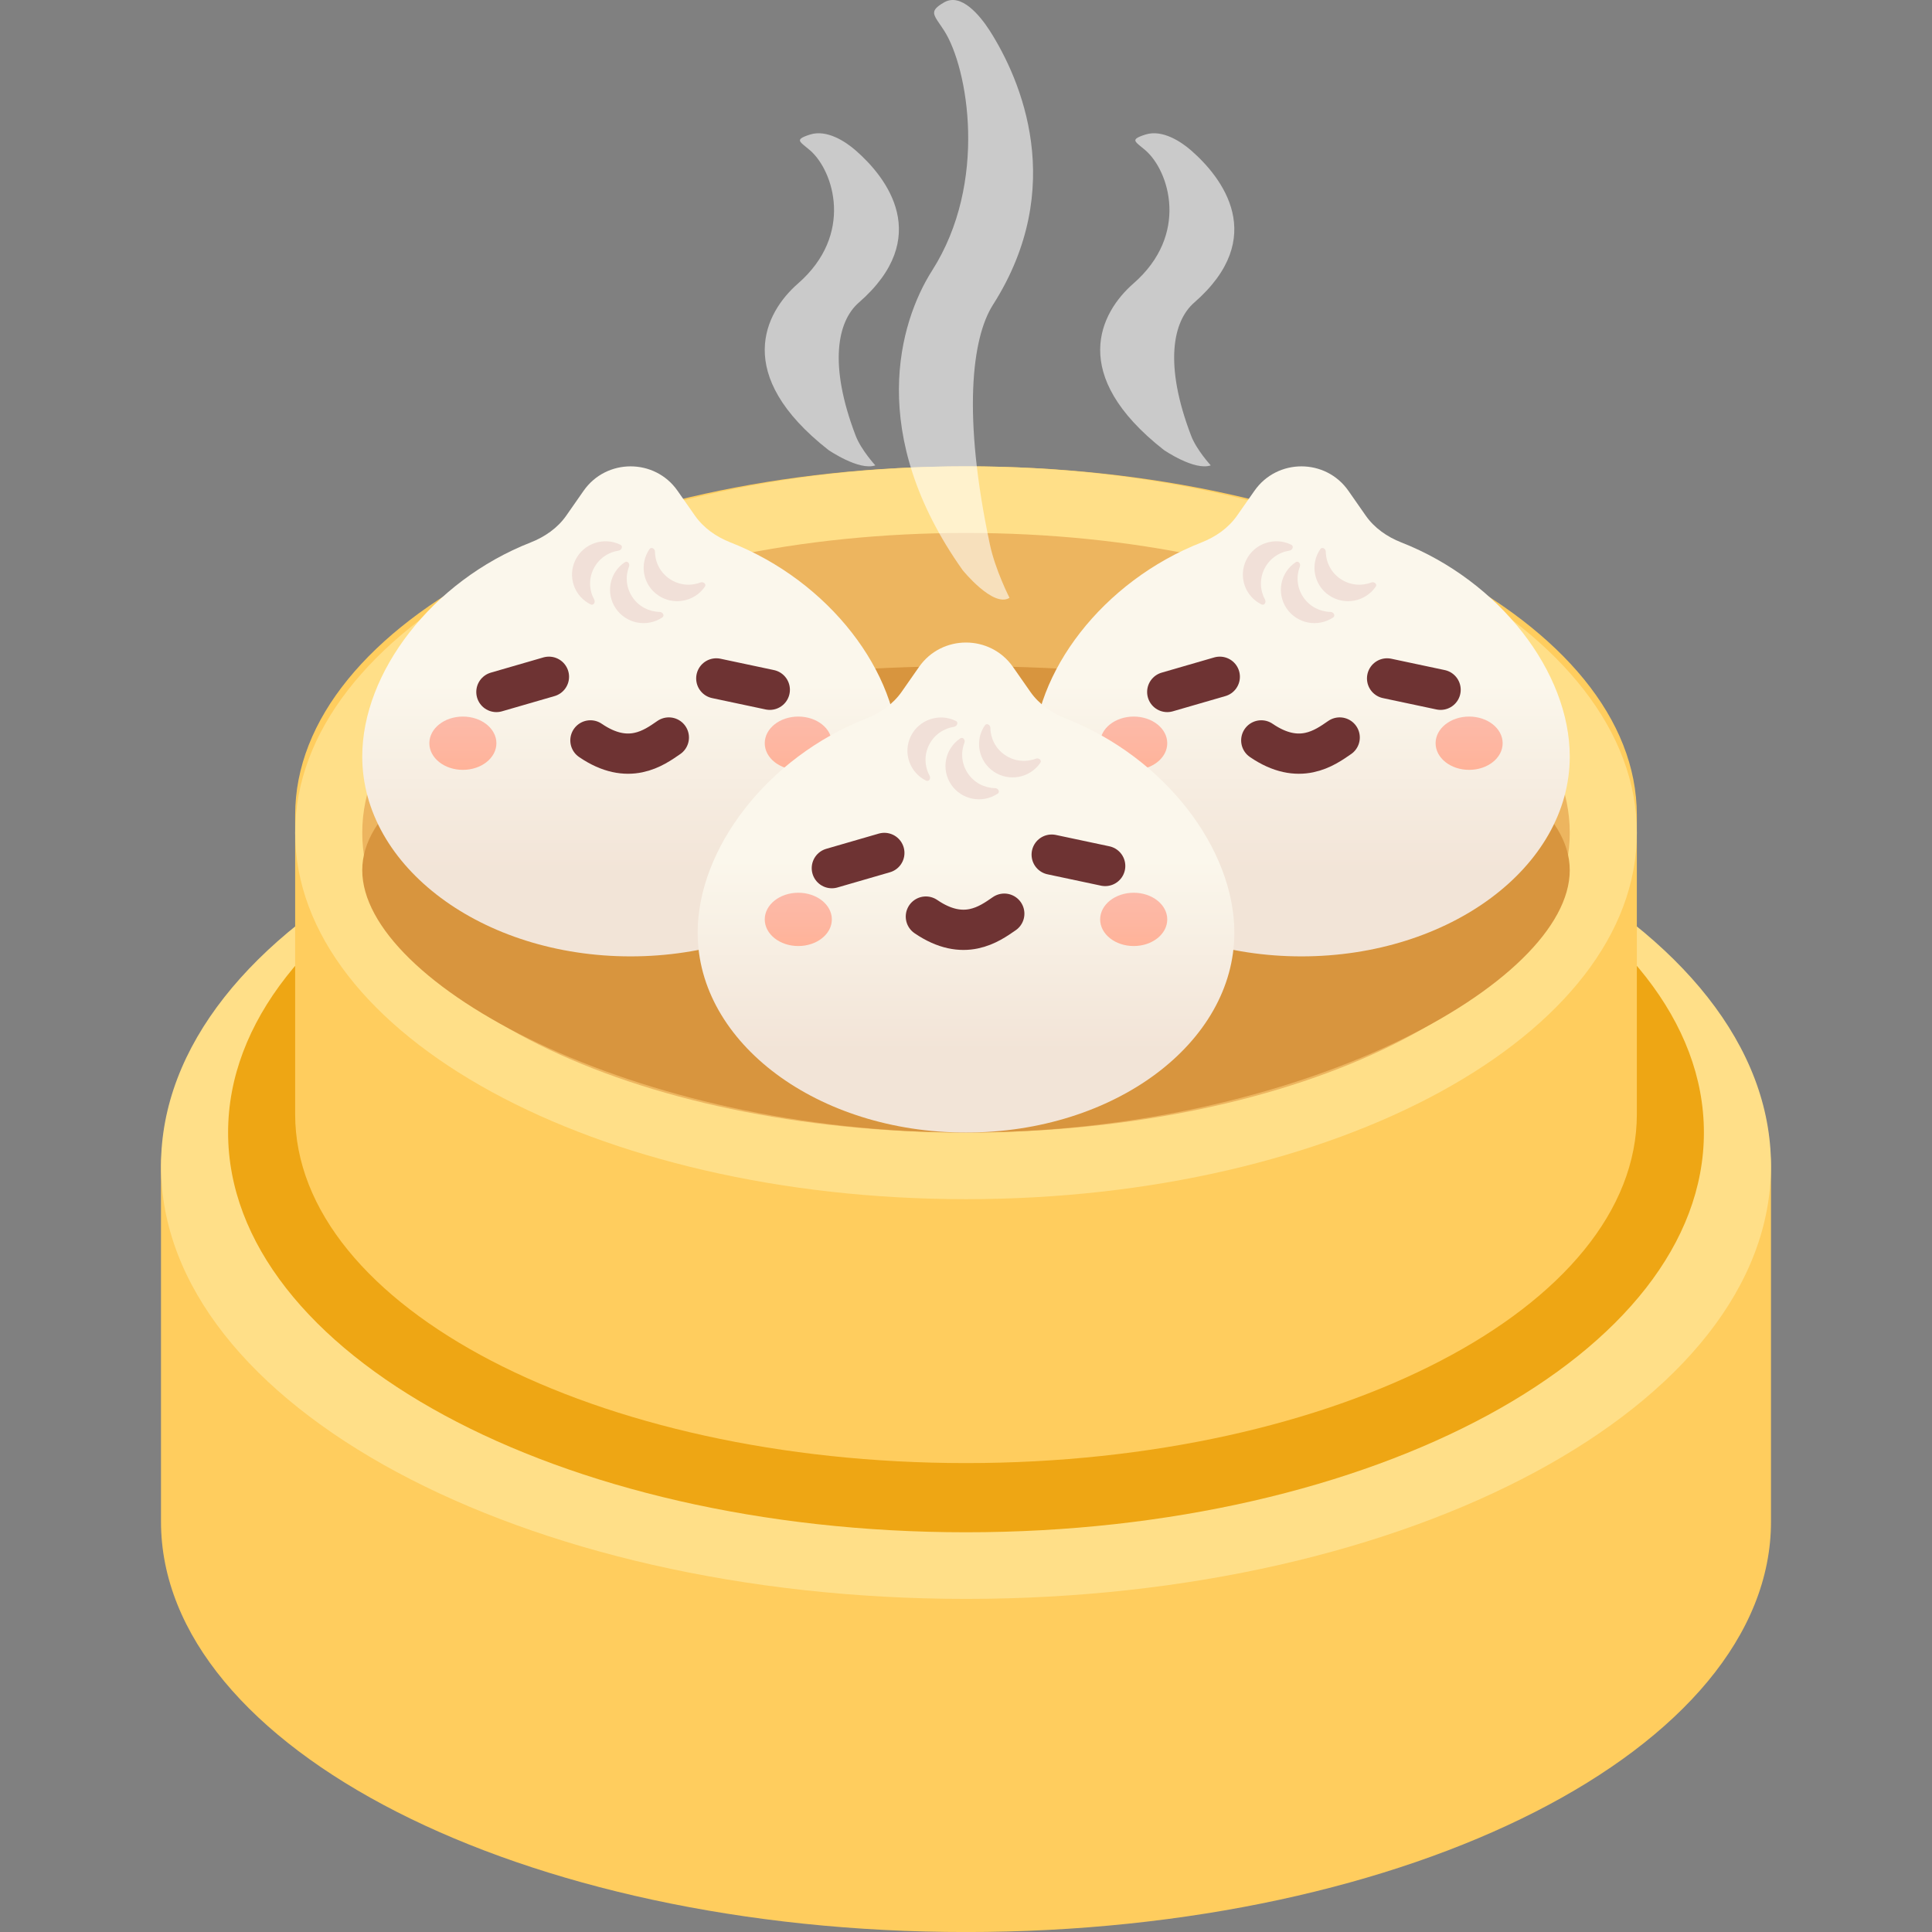 <svg width="48" height="48" viewBox="0 0 48 48" fill="none" xmlns="http://www.w3.org/2000/svg">
<rect x="0" y="0" width="48" height="48" fill="#808080" stroke="none"/>
<g clip-path="url(#clip0_742_2758)">
<path fill-rule="evenodd" clip-rule="evenodd" d="M4 37.805V29.066C4 23.434 12.954 18.87 24 18.87C35.046 18.87 44 23.434 44 29.066V37.805C44 43.436 35.046 48.001 24 48.001C12.954 48.001 4 43.436 4 37.805Z" fill="#FFCD5E"/>
<path d="M24 39.724C35.046 39.724 44 34.907 44 28.966C44 23.024 35.046 18.207 24 18.207C12.954 18.207 4 23.024 4 28.966C4 34.907 12.954 39.724 24 39.724Z" fill="#FFDF88"/>
<path d="M24 38.069C34.125 38.069 42.333 33.623 42.333 28.138C42.333 22.653 34.125 18.207 24 18.207C13.875 18.207 5.667 22.653 5.667 28.138C5.667 33.623 13.875 38.069 24 38.069Z" fill="#EEA614"/>
<path fill-rule="evenodd" clip-rule="evenodd" d="M7.333 27.68C7.333 27.681 7.333 27.683 7.333 27.684C7.333 32.47 14.795 36.35 24 36.35C33.205 36.35 40.667 32.47 40.667 27.684C40.667 27.683 40.667 27.681 40.667 27.68V20.253C40.667 20.253 40.667 20.253 40.667 20.253C40.665 15.467 33.204 11.586 24 11.586C14.796 11.586 7.334 15.466 7.333 20.252C7.333 20.251 7.333 20.252 7.333 20.252V27.68Z" fill="#FFCD5E"/>
<path d="M24 29.793C33.205 29.793 40.667 25.718 40.667 20.69C40.667 15.662 33.205 11.586 24 11.586C14.795 11.586 7.333 15.662 7.333 20.69C7.333 25.718 14.795 29.793 24 29.793Z" fill="#FFDF88"/>
<path d="M24 28.138C32.284 28.138 39 24.803 39 20.689C39 16.576 32.284 13.241 24 13.241C15.716 13.241 9 16.576 9 20.689C9 24.803 15.716 28.138 24 28.138Z" fill="#EDB55F"/>
<path d="M39 21.621C39 24.42 32.284 28.138 24 28.138C15.716 28.138 9 24.42 9 21.621C9 18.821 15.716 16.552 24 16.552C32.284 16.552 39 18.821 39 21.621Z" fill="#D8953E"/>
<path fill-rule="evenodd" clip-rule="evenodd" d="M23.461 0.056C23.879 -0.179 24.342 0.375 24.593 0.767C25.363 1.977 26.526 4.66 24.67 7.573C24.14 8.404 23.915 10.336 24.593 13.525C24.728 14.163 25.081 14.853 25.081 14.853C24.676 15.107 23.915 14.163 23.915 14.163C21.53 10.796 22.334 8.015 23.159 6.72C24.555 4.53 24.046 1.685 23.461 0.768C23.282 0.486 23.145 0.363 23.237 0.229C23.273 0.177 23.344 0.123 23.461 0.056Z" fill="white" fill-opacity="0.58"/>
<path fill-rule="evenodd" clip-rule="evenodd" d="M28.461 3.342C28.879 3.211 29.342 3.519 29.593 3.737C30.363 4.409 31.526 5.899 29.67 7.518C29.14 7.979 28.915 9.053 29.593 10.825C29.728 11.179 30.081 11.562 30.081 11.562C29.676 11.703 28.915 11.179 28.915 11.179C26.53 9.308 27.334 7.764 28.159 7.044C29.555 5.827 29.046 4.246 28.461 3.737C28.282 3.58 28.145 3.512 28.237 3.438C28.273 3.409 28.344 3.379 28.461 3.342Z" fill="white" fill-opacity="0.58"/>
<path fill-rule="evenodd" clip-rule="evenodd" d="M20.128 3.342C20.545 3.211 21.009 3.519 21.259 3.737C22.03 4.409 23.193 5.899 21.337 7.518C20.807 7.979 20.581 9.053 21.259 10.825C21.395 11.179 21.747 11.562 21.747 11.562C21.343 11.703 20.581 11.179 20.581 11.179C18.197 9.308 19 7.764 19.826 7.044C21.222 5.827 20.712 4.246 20.128 3.737C19.948 3.58 19.812 3.512 19.904 3.438C19.94 3.409 20.011 3.379 20.128 3.342Z" fill="white" fill-opacity="0.58"/>
<path fill-rule="evenodd" clip-rule="evenodd" d="M33.501 12.194C32.936 11.384 31.731 11.384 31.166 12.194L30.735 12.81C30.52 13.118 30.204 13.338 29.853 13.476C27.399 14.438 25.667 16.706 25.667 18.796C25.667 21.538 28.652 23.761 32.333 23.761C36.015 23.761 39 21.538 39 18.796C39 16.706 37.267 14.438 34.814 13.476C34.463 13.338 34.146 13.118 33.931 12.81L33.501 12.194Z" fill="url(#paint0_linear_742_2758)"/>
<path d="M33.284 18.323C32.914 18.579 32.281 19.042 31.336 18.395" stroke="#6E3333" stroke-linecap="round"/>
<path d="M29 17.192L30.305 16.814" stroke="#6E3333" stroke-linecap="round"/>
<path d="M34.462 16.855L35.791 17.137" stroke="#6E3333" stroke-linecap="round"/>
<path fill-rule="evenodd" clip-rule="evenodd" d="M33.121 15.341C33.186 15.297 33.135 15.205 33.056 15.203C32.793 15.198 32.537 15.07 32.38 14.837C32.222 14.604 32.2 14.32 32.294 14.077C32.322 14.005 32.257 13.924 32.192 13.967C31.81 14.221 31.708 14.735 31.965 15.115C32.221 15.494 32.739 15.596 33.121 15.341Z" fill="#F1E0D8"/>
<path fill-rule="evenodd" clip-rule="evenodd" d="M32.802 13.643C32.846 13.579 32.938 13.63 32.939 13.708C32.943 13.969 33.07 14.225 33.304 14.383C33.538 14.541 33.824 14.565 34.069 14.472C34.142 14.444 34.224 14.511 34.18 14.575C33.921 14.952 33.403 15.05 33.022 14.793C32.642 14.536 32.543 14.021 32.802 13.643Z" fill="#F1E0D8"/>
<path fill-rule="evenodd" clip-rule="evenodd" d="M32.081 13.534C32.153 13.569 32.113 13.668 32.034 13.681C31.775 13.72 31.539 13.881 31.414 14.132C31.289 14.383 31.304 14.666 31.429 14.895C31.466 14.963 31.412 15.052 31.342 15.017C30.93 14.815 30.761 14.319 30.965 13.909C31.169 13.499 31.669 13.331 32.081 13.534Z" fill="#F1E0D8"/>
<path d="M28.167 19.127C28.627 19.127 29 18.831 29 18.465C29 18.099 28.627 17.803 28.167 17.803C27.706 17.803 27.333 18.099 27.333 18.465C27.333 18.831 27.706 19.127 28.167 19.127Z" fill="url(#paint1_linear_742_2758)"/>
<path d="M36.5 19.127C36.96 19.127 37.333 18.831 37.333 18.465C37.333 18.099 36.96 17.803 36.5 17.803C36.04 17.803 35.667 18.099 35.667 18.465C35.667 18.831 36.04 19.127 36.5 19.127Z" fill="url(#paint2_linear_742_2758)"/>
<path fill-rule="evenodd" clip-rule="evenodd" d="M16.834 12.194C16.27 11.384 15.064 11.384 14.499 12.194L14.069 12.81C13.854 13.118 13.537 13.338 13.186 13.476C10.733 14.438 9 16.706 9 18.796C9 21.538 11.985 23.761 15.667 23.761C19.349 23.761 22.333 21.538 22.333 18.796C22.333 16.706 20.601 14.438 18.147 13.476C17.796 13.338 17.48 13.118 17.265 12.81L16.834 12.194Z" fill="url(#paint3_linear_742_2758)"/>
<path d="M16.617 18.323C16.247 18.579 15.615 19.042 14.669 18.395" stroke="#6E3333" stroke-linecap="round"/>
<path d="M12.333 17.192L13.638 16.814" stroke="#6E3333" stroke-linecap="round"/>
<path d="M17.796 16.855L19.125 17.137" stroke="#6E3333" stroke-linecap="round"/>
<path fill-rule="evenodd" clip-rule="evenodd" d="M16.454 15.341C16.52 15.297 16.468 15.205 16.389 15.203C16.126 15.198 15.87 15.07 15.713 14.837C15.555 14.604 15.533 14.32 15.628 14.077C15.656 14.005 15.59 13.924 15.525 13.967C15.143 14.221 15.041 14.735 15.298 15.115C15.554 15.494 16.072 15.596 16.454 15.341Z" fill="#F1E0D8"/>
<path fill-rule="evenodd" clip-rule="evenodd" d="M16.136 13.643C16.18 13.579 16.272 13.63 16.273 13.708C16.276 13.969 16.403 14.225 16.637 14.383C16.871 14.541 17.157 14.565 17.402 14.472C17.475 14.444 17.557 14.511 17.513 14.575C17.254 14.952 16.736 15.05 16.355 14.793C15.975 14.536 15.877 14.021 16.136 13.643Z" fill="#F1E0D8"/>
<path fill-rule="evenodd" clip-rule="evenodd" d="M15.414 13.534C15.486 13.569 15.446 13.668 15.367 13.681C15.108 13.72 14.872 13.881 14.747 14.132C14.622 14.383 14.637 14.666 14.763 14.895C14.8 14.963 14.745 15.052 14.676 15.017C14.263 14.815 14.094 14.319 14.298 13.909C14.502 13.499 15.002 13.331 15.414 13.534Z" fill="#F1E0D8"/>
<path d="M11.5 19.127C11.96 19.127 12.333 18.831 12.333 18.465C12.333 18.099 11.96 17.803 11.5 17.803C11.04 17.803 10.667 18.099 10.667 18.465C10.667 18.831 11.04 19.127 11.5 19.127Z" fill="url(#paint4_linear_742_2758)"/>
<path d="M19.833 19.127C20.294 19.127 20.667 18.831 20.667 18.465C20.667 18.099 20.294 17.803 19.833 17.803C19.373 17.803 19 18.099 19 18.465C19 18.831 19.373 19.127 19.833 19.127Z" fill="url(#paint5_linear_742_2758)"/>
<path fill-rule="evenodd" clip-rule="evenodd" d="M25.168 16.571C24.603 15.761 23.397 15.761 22.832 16.571L22.402 17.187C22.187 17.495 21.87 17.715 21.519 17.853C19.066 18.815 17.333 21.083 17.333 23.173C17.333 25.915 20.318 28.138 24 28.138C27.682 28.138 30.667 25.915 30.667 23.173C30.667 21.083 28.934 18.815 26.481 17.853C26.13 17.715 25.813 17.495 25.598 17.187L25.168 16.571Z" fill="url(#paint6_linear_742_2758)"/>
<path d="M24.951 22.7C24.581 22.956 23.948 23.419 23.003 22.772" stroke="#6E3333" stroke-linecap="round"/>
<path d="M20.667 21.569L21.971 21.191" stroke="#6E3333" stroke-linecap="round"/>
<path d="M26.129 21.233L27.458 21.515" stroke="#6E3333" stroke-linecap="round"/>
<path fill-rule="evenodd" clip-rule="evenodd" d="M24.787 19.718C24.853 19.675 24.801 19.582 24.722 19.581C24.459 19.576 24.203 19.448 24.046 19.214C23.889 18.981 23.866 18.697 23.961 18.454C23.989 18.382 23.923 18.301 23.859 18.344C23.477 18.599 23.375 19.113 23.631 19.492C23.887 19.872 24.405 19.973 24.787 19.718Z" fill="#F1E0D8"/>
<path fill-rule="evenodd" clip-rule="evenodd" d="M24.469 18.021C24.513 17.957 24.605 18.008 24.606 18.086C24.609 18.347 24.737 18.602 24.971 18.76C25.204 18.918 25.49 18.942 25.736 18.849C25.809 18.822 25.891 18.888 25.847 18.952C25.588 19.33 25.069 19.428 24.689 19.171C24.309 18.913 24.21 18.398 24.469 18.021Z" fill="#F1E0D8"/>
<path fill-rule="evenodd" clip-rule="evenodd" d="M23.748 17.911C23.819 17.946 23.78 18.046 23.701 18.058C23.442 18.098 23.206 18.258 23.081 18.509C22.956 18.76 22.971 19.044 23.096 19.273C23.133 19.34 23.079 19.429 23.009 19.395C22.597 19.192 22.427 18.696 22.631 18.286C22.835 17.877 23.335 17.709 23.748 17.911Z" fill="#F1E0D8"/>
<path d="M19.833 23.504C20.294 23.504 20.667 23.208 20.667 22.842C20.667 22.477 20.294 22.18 19.833 22.18C19.373 22.18 19 22.477 19 22.842C19 23.208 19.373 23.504 19.833 23.504Z" fill="url(#paint7_linear_742_2758)"/>
<path d="M28.167 23.504C28.627 23.504 29 23.208 29 22.842C29 22.477 28.627 22.18 28.167 22.18C27.706 22.18 27.333 22.477 27.333 22.842C27.333 23.208 27.706 23.504 28.167 23.504Z" fill="url(#paint8_linear_742_2758)"/>
</g>
<defs>
<linearGradient id="paint0_linear_742_2758" x1="32.333" y1="11.586" x2="32.333" y2="23.761" gradientUnits="userSpaceOnUse">
<stop offset="0.443" stop-color="#FBF7EC"/>
<stop offset="0.834" stop-color="#F2E4D7"/>
<stop offset="1" stop-color="#F2E4D7"/>
</linearGradient>
<linearGradient id="paint1_linear_742_2758" x1="28.167" y1="17.803" x2="28.167" y2="19.127" gradientUnits="userSpaceOnUse">
<stop stop-color="#FCBAAA"/>
<stop offset="1" stop-color="#FFB399"/>
</linearGradient>
<linearGradient id="paint2_linear_742_2758" x1="36.5" y1="17.803" x2="36.5" y2="19.127" gradientUnits="userSpaceOnUse">
<stop stop-color="#FCBAAA"/>
<stop offset="1" stop-color="#FFB399"/>
</linearGradient>
<linearGradient id="paint3_linear_742_2758" x1="15.667" y1="11.586" x2="15.667" y2="23.761" gradientUnits="userSpaceOnUse">
<stop offset="0.443" stop-color="#FBF7EC"/>
<stop offset="0.834" stop-color="#F2E4D7"/>
<stop offset="1" stop-color="#F2E4D7"/>
</linearGradient>
<linearGradient id="paint4_linear_742_2758" x1="11.5" y1="17.803" x2="11.5" y2="19.127" gradientUnits="userSpaceOnUse">
<stop stop-color="#FCBAAA"/>
<stop offset="1" stop-color="#FFB399"/>
</linearGradient>
<linearGradient id="paint5_linear_742_2758" x1="19.833" y1="17.803" x2="19.833" y2="19.127" gradientUnits="userSpaceOnUse">
<stop stop-color="#FCBAAA"/>
<stop offset="1" stop-color="#FFB399"/>
</linearGradient>
<linearGradient id="paint6_linear_742_2758" x1="24" y1="15.963" x2="24" y2="28.138" gradientUnits="userSpaceOnUse">
<stop offset="0.443" stop-color="#FBF7EC"/>
<stop offset="0.834" stop-color="#F2E4D7"/>
<stop offset="1" stop-color="#F2E4D7"/>
</linearGradient>
<linearGradient id="paint7_linear_742_2758" x1="19.833" y1="22.18" x2="19.833" y2="23.504" gradientUnits="userSpaceOnUse">
<stop stop-color="#FCBAAA"/>
<stop offset="1" stop-color="#FFB399"/>
</linearGradient>
<linearGradient id="paint8_linear_742_2758" x1="28.167" y1="22.18" x2="28.167" y2="23.504" gradientUnits="userSpaceOnUse">
<stop stop-color="#FCBAAA"/>
<stop offset="1" stop-color="#FFB399"/>
</linearGradient>
<clipPath id="clip0_742_2758">
<rect width="40" height="48" fill="white" transform="translate(4)"/>
</clipPath>
</defs>
</svg>
